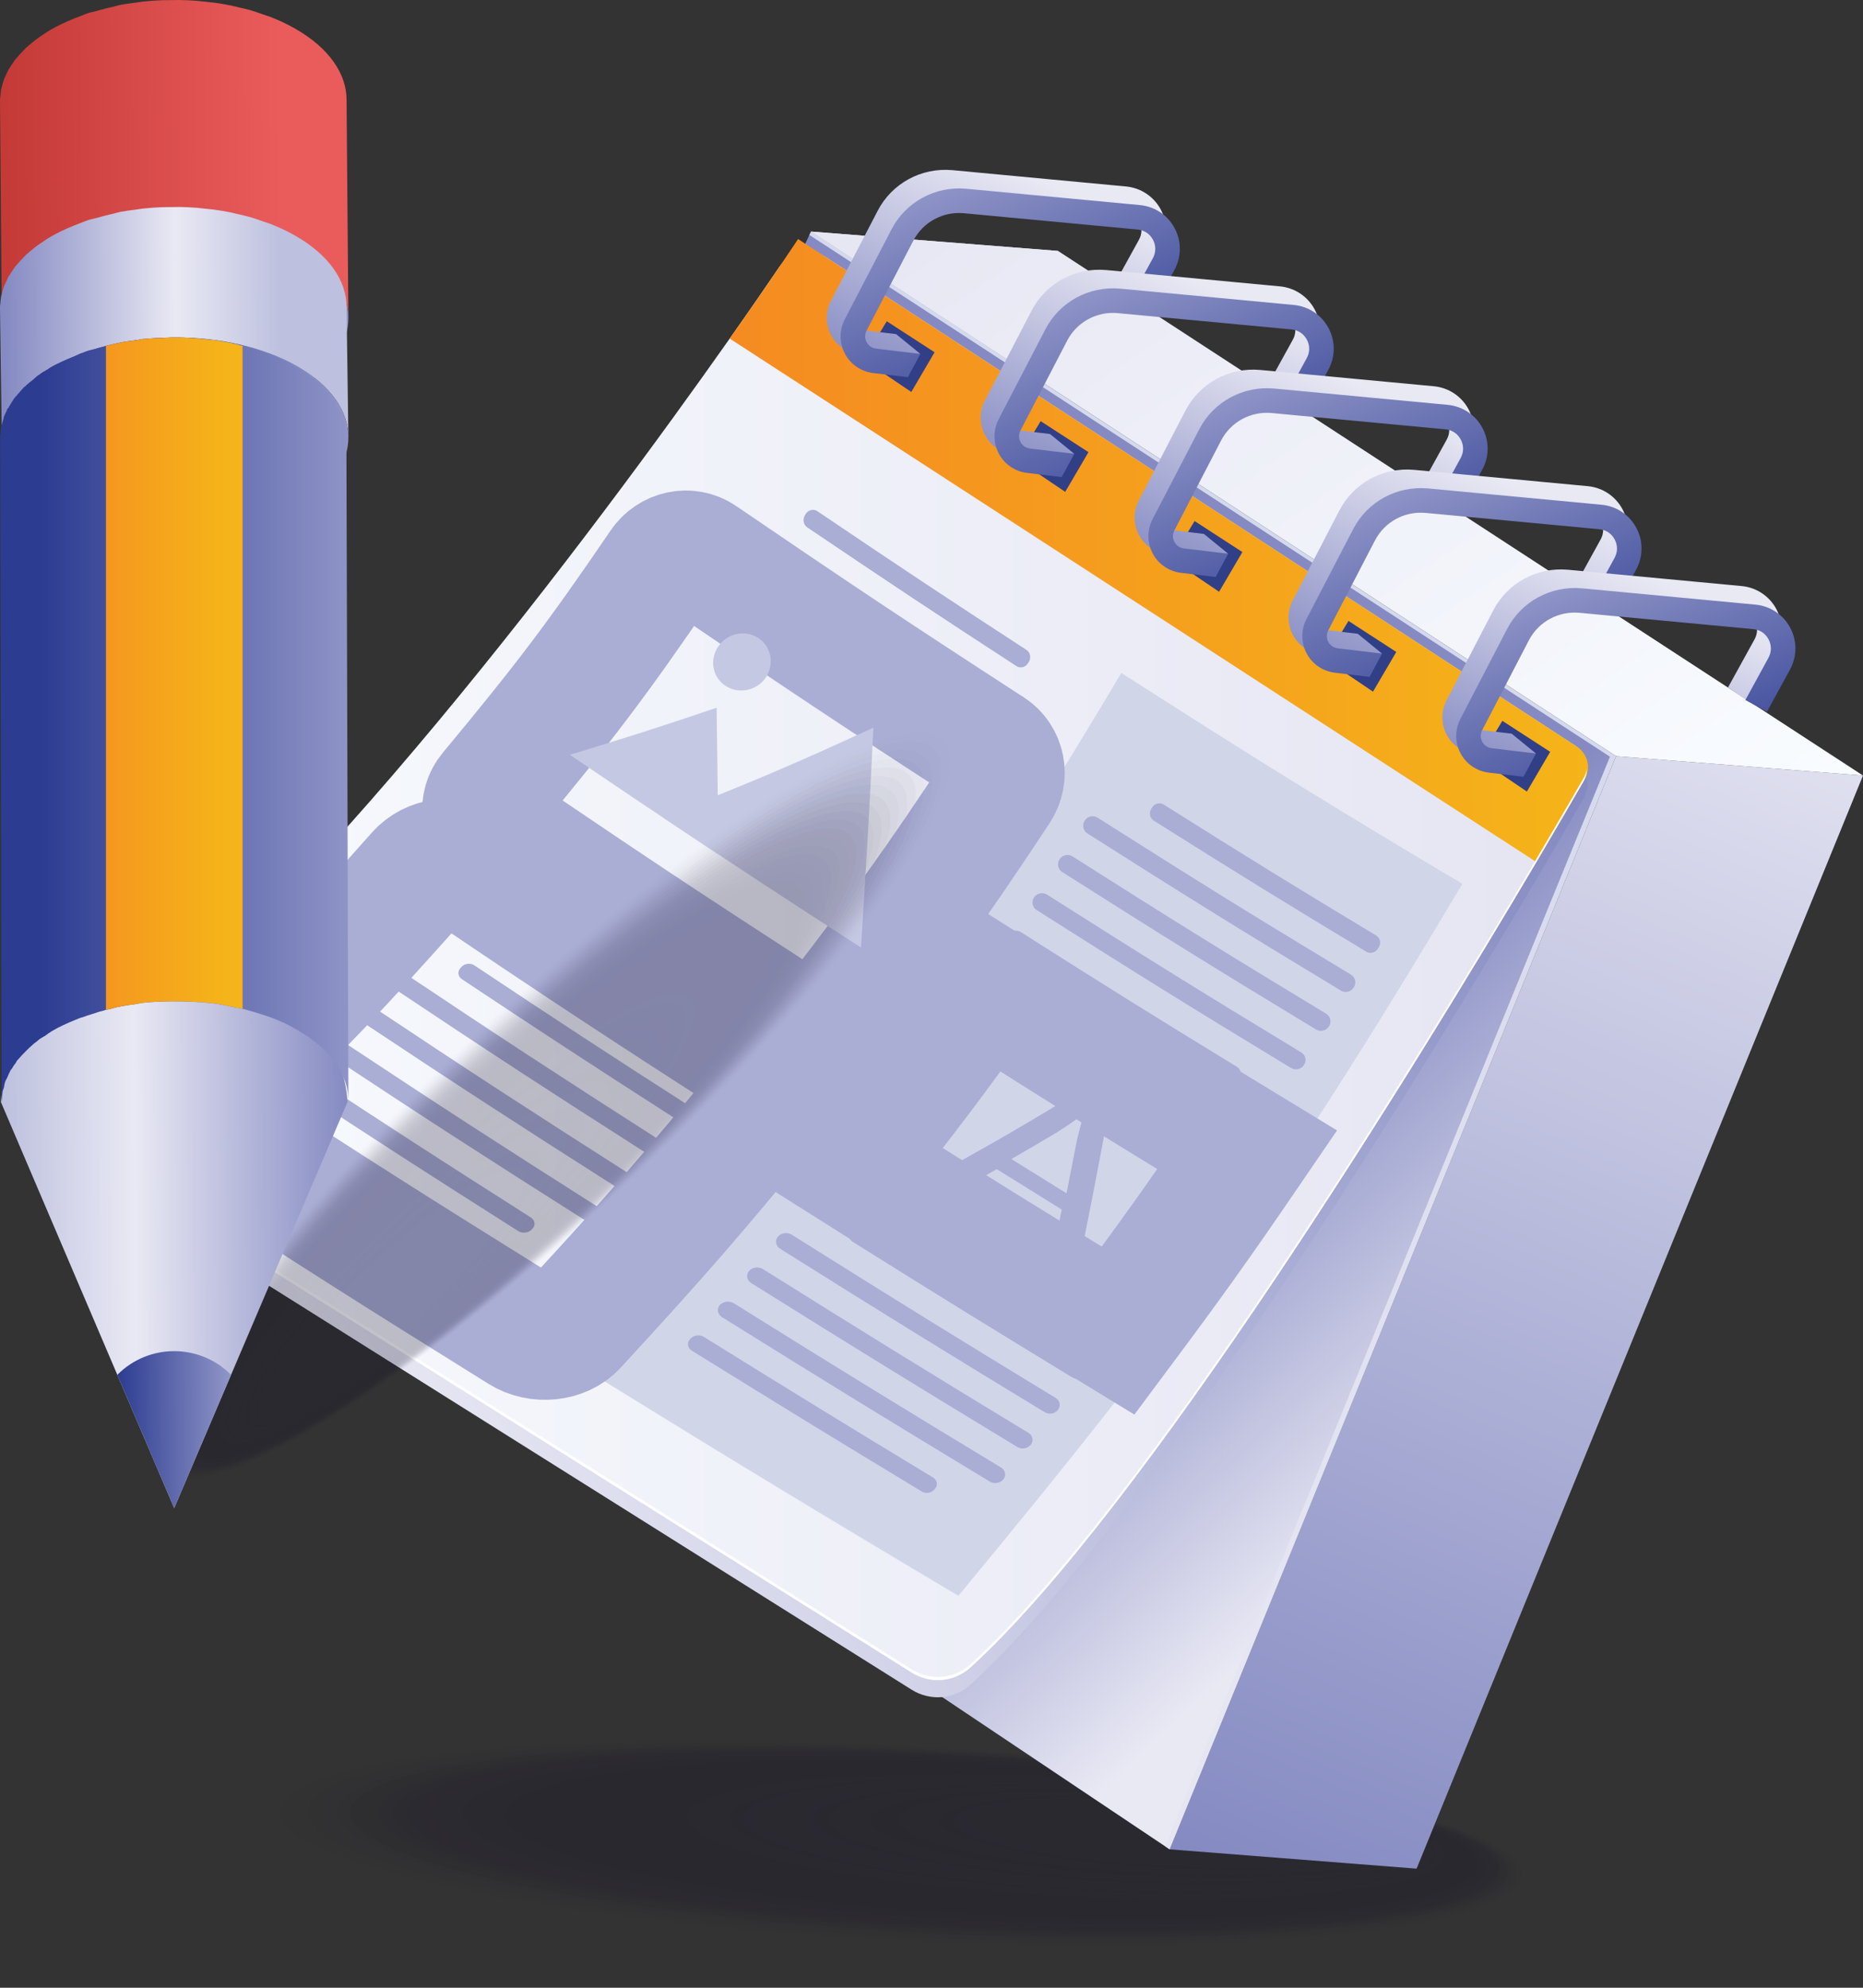 <svg width="120" height="128" viewBox="0 0 120 128" fill="none" xmlns="http://www.w3.org/2000/svg">
    <rect x="0" y="0" width="120" height="128" fill="#333333" stroke="none"/>
    <g opacity="0.25">
        <path opacity="0.02" d="M98.173 120.804C98.355 117.308 80.362 113.53 57.985 112.365C35.608 111.199 17.32 113.089 17.138 116.584C16.956 120.08 34.949 123.858 57.326 125.024C79.703 126.189 97.991 124.3 98.173 120.804Z" fill="#0F0A26"/>
        <path opacity="0.039" d="M98.001 120.761C98.18 117.312 80.427 113.584 58.347 112.434C36.267 111.284 18.222 113.148 18.043 116.598C17.863 120.047 35.617 123.775 57.696 124.925C79.776 126.075 97.821 124.211 98.001 120.761Z" fill="#0F0A26"/>
        <path opacity="0.059" d="M97.828 120.719C98.005 117.316 80.491 113.638 58.708 112.504C36.926 111.369 19.124 113.208 18.947 116.611C18.77 120.014 36.284 123.692 58.067 124.826C79.849 125.961 97.651 124.122 97.828 120.719Z" fill="#0F0A26"/>
        <path opacity="0.078" d="M97.656 120.676C97.83 117.32 80.555 113.692 59.07 112.573C37.584 111.454 20.025 113.268 19.851 116.625C19.676 119.981 36.951 123.609 58.437 124.728C79.922 125.846 97.481 124.033 97.656 120.676Z" fill="#0F0A26"/>
        <path opacity="0.098" d="M97.483 120.634C97.655 117.324 80.619 113.746 59.431 112.643C38.243 111.539 20.927 113.328 20.755 116.638C20.582 119.948 37.619 123.526 58.807 124.629C79.995 125.732 97.311 123.944 97.483 120.634Z" fill="#0F0A26"/>
        <path opacity="0.118" d="M97.311 120.591C97.481 117.328 80.683 113.8 59.792 112.712C38.902 111.624 21.829 113.388 21.659 116.652C21.489 119.915 38.286 123.443 59.177 124.53C80.068 125.618 97.141 123.855 97.311 120.591Z" fill="#0F0A26"/>
        <path opacity="0.137" d="M97.138 120.549C97.306 117.332 80.747 113.854 60.154 112.782C39.56 111.71 22.73 113.448 22.563 116.665C22.395 119.882 38.954 123.359 59.547 124.432C80.14 125.504 96.971 123.766 97.138 120.549Z" fill="#0F0A26"/>
        <path opacity="0.157" d="M96.966 120.506C97.131 117.335 80.811 113.908 60.515 112.851C40.219 111.795 23.632 113.508 23.467 116.679C23.302 119.849 39.621 123.276 59.917 124.333C80.214 125.39 96.801 123.677 96.966 120.506Z" fill="#0F0A26"/>
        <path opacity="0.176" d="M96.793 120.463C96.956 117.339 80.876 113.962 60.877 112.921C40.878 111.88 24.533 113.568 24.371 116.692C24.208 119.816 40.288 123.193 60.287 124.235C80.286 125.276 96.631 123.588 96.793 120.463Z" fill="#0F0A26"/>
        <path opacity="0.196" d="M96.621 120.421C96.781 117.343 80.94 114.016 61.238 112.991C41.537 111.965 25.435 113.628 25.275 116.706C25.115 119.783 40.956 123.11 60.658 124.136C80.36 125.162 96.461 123.499 96.621 120.421Z" fill="#0F0A26"/>
        <path opacity="0.216" d="M96.448 120.378C96.606 117.347 81.004 114.071 61.599 113.06C42.195 112.05 26.337 113.688 26.179 116.719C26.021 119.75 41.623 123.027 61.028 124.037C80.432 125.048 96.29 123.41 96.448 120.378Z" fill="#0F0A26"/>
        <path opacity="0.235" d="M96.276 120.336C96.432 117.351 81.068 114.125 61.961 113.13C42.854 112.135 27.239 113.748 27.083 116.733C26.928 119.717 42.291 122.944 61.398 123.939C80.505 124.934 96.121 123.321 96.276 120.336Z" fill="#0F0A26"/>
        <path opacity="0.255" d="M96.104 120.293C96.257 117.355 81.132 114.179 62.322 113.199C43.513 112.22 28.14 113.808 27.987 116.746C27.834 119.685 42.958 122.861 61.768 123.84C80.578 124.82 95.951 123.232 96.104 120.293Z" fill="#0F0A26"/>
        <path opacity="0.275" d="M95.931 120.251C96.082 117.359 81.196 114.233 62.684 113.269C44.171 112.305 29.041 113.868 28.891 116.76C28.74 119.652 43.626 122.778 62.138 123.742C80.651 124.706 95.78 123.143 95.931 120.251Z" fill="#0F0A26"/>
        <path opacity="0.294" d="M95.759 120.208C95.907 117.362 81.26 114.287 63.045 113.338C44.83 112.39 29.943 113.928 29.795 116.773C29.647 119.619 44.293 122.694 62.509 123.643C80.724 124.591 95.611 123.054 95.759 120.208Z" fill="#0F0A26"/>
        <path opacity="0.314" d="M95.587 120.165C95.732 117.366 81.325 114.341 63.407 113.408C45.489 112.475 30.845 113.987 30.7 116.787C30.554 119.586 44.961 122.611 62.879 123.544C80.797 124.477 95.441 122.965 95.587 120.165Z" fill="#0F0A26"/>
        <path opacity="0.333" d="M95.414 120.123C95.557 117.37 81.389 114.395 63.768 113.477C46.147 112.56 31.747 114.048 31.603 116.8C31.46 119.553 45.628 122.528 63.249 123.446C80.87 124.363 95.27 122.876 95.414 120.123Z" fill="#0F0A26"/>
        <path opacity="0.353" d="M95.241 120.08C95.382 117.374 81.453 114.449 64.129 113.547C46.806 112.645 32.648 114.107 32.507 116.814C32.366 119.52 46.295 122.445 63.619 123.347C80.942 124.249 95.1 122.787 95.241 120.08Z" fill="#0F0A26"/>
        <path opacity="0.372" d="M95.069 120.038C95.207 117.378 81.517 114.503 64.491 113.616C47.465 112.73 33.55 114.167 33.411 116.827C33.273 119.487 46.963 122.362 63.989 123.248C81.016 124.135 94.93 122.698 95.069 120.038Z" fill="#0F0A26"/>
        <path opacity="0.392" d="M94.896 119.995C95.032 117.382 81.581 114.557 64.852 113.686C48.123 112.815 34.451 114.227 34.315 116.841C34.179 119.454 47.63 122.279 64.359 123.15C81.088 124.021 94.76 122.609 94.896 119.995Z" fill="#0F0A26"/>
        <path opacity="0.412" d="M94.724 119.953C94.858 117.386 81.646 114.611 65.214 113.756C48.782 112.9 35.353 114.287 35.22 116.854C35.086 119.421 48.298 122.196 64.73 123.051C81.162 123.907 94.59 122.52 94.724 119.953Z" fill="#0F0A26"/>
        <path opacity="0.431" d="M94.551 119.91C94.683 117.39 81.71 114.665 65.575 113.825C49.441 112.985 36.255 114.347 36.123 116.868C35.992 119.388 48.965 122.112 65.1 122.953C81.234 123.793 94.42 122.431 94.551 119.91Z" fill="#0F0A26"/>
        <path opacity="0.451" d="M94.379 119.868C94.508 117.394 81.774 114.719 65.937 113.895C50.099 113.07 37.157 114.407 37.028 116.881C36.899 119.355 49.633 122.029 65.47 122.854C81.307 123.679 94.25 122.342 94.379 119.868Z" fill="#0F0A26"/>
        <path opacity="0.471" d="M94.207 119.825C94.333 117.397 81.838 114.773 66.298 113.964C50.758 113.155 38.058 114.467 37.931 116.895C37.805 119.322 50.3 121.946 65.84 122.755C81.38 123.565 94.08 122.253 94.207 119.825Z" fill="#0F0A26"/>
        <path opacity="0.49" d="M94.034 119.782C94.158 117.401 81.902 114.827 66.66 114.034C51.417 113.24 38.96 114.527 38.836 116.908C38.712 119.289 50.968 121.863 66.211 122.657C81.453 123.451 93.91 122.164 94.034 119.782Z" fill="#0F0A26"/>
        <path opacity="0.51" d="M93.862 119.74C93.983 117.405 81.966 114.882 67.021 114.103C52.075 113.325 39.861 114.587 39.74 116.922C39.618 119.256 51.635 121.78 66.581 122.558C81.526 123.336 93.74 122.075 93.862 119.74Z" fill="#0F0A26"/>
        <path opacity="0.529" d="M93.689 119.697C93.809 117.409 82.031 114.936 67.382 114.173C52.734 113.41 40.763 114.647 40.644 116.935C40.525 119.223 52.303 121.697 66.951 122.46C81.599 123.222 93.57 121.986 93.689 119.697Z" fill="#0F0A26"/>
        <path opacity="0.549" d="M93.517 119.655C93.633 117.413 82.094 114.99 67.744 114.242C53.393 113.495 41.664 114.707 41.548 116.949C41.431 119.19 52.97 121.614 67.321 122.361C81.672 123.108 93.4 121.897 93.517 119.655Z" fill="#0F0A26"/>
        <path opacity="0.569" d="M93.345 119.612C93.459 117.417 82.159 115.044 68.105 114.312C54.052 113.58 42.566 114.767 42.452 116.962C42.338 119.158 53.638 121.531 67.691 122.262C81.745 122.994 93.23 121.808 93.345 119.612Z" fill="#0F0A26"/>
        <path opacity="0.588" d="M93.172 119.57C93.284 117.421 82.223 115.098 68.466 114.382C54.71 113.665 43.468 114.827 43.356 116.976C43.244 119.125 54.305 121.447 68.061 122.164C81.818 122.88 93.06 121.719 93.172 119.57Z" fill="#0F0A26"/>
        <path opacity="0.608" d="M93 119.527C93.109 117.425 82.287 115.152 68.828 114.451C55.369 113.75 44.37 114.887 44.26 116.989C44.151 119.092 54.973 121.364 68.432 122.065C81.891 122.766 92.89 121.63 93 119.527Z" fill="#0F0A26"/>
        <path opacity="0.627" d="M92.827 119.484C92.934 117.428 82.351 115.206 69.189 114.521C56.028 113.835 45.271 114.946 45.164 117.003C45.057 119.059 55.64 121.281 68.802 121.966C81.963 122.652 92.72 121.541 92.827 119.484Z" fill="#0F0A26"/>
        <path opacity="0.647" d="M92.654 119.442C92.759 117.432 82.415 115.26 69.551 114.59C56.686 113.92 46.173 115.006 46.068 117.016C45.963 119.026 56.307 121.198 69.172 121.868C82.036 122.538 92.55 121.452 92.654 119.442Z" fill="#0F0A26"/>
        <path opacity="0.667" d="M92.482 119.399C92.584 117.436 82.48 115.314 69.912 114.66C57.345 114.005 47.075 115.066 46.972 117.03C46.87 118.993 56.975 121.115 69.542 121.769C82.109 122.424 92.38 121.363 92.482 119.399Z" fill="#0F0A26"/>
        <path opacity="0.686" d="M92.31 119.357C92.41 117.44 82.544 115.368 70.274 114.729C58.004 114.09 47.976 115.126 47.877 117.043C47.777 118.96 57.643 121.032 69.912 121.671C82.183 122.31 92.21 121.274 92.31 119.357Z" fill="#0F0A26"/>
        <path opacity="0.706" d="M92.137 119.314C92.235 117.444 82.608 115.422 70.635 114.799C58.663 114.175 48.878 115.186 48.78 117.057C48.683 118.927 58.31 120.949 70.282 121.572C82.255 122.196 92.04 121.185 92.137 119.314Z" fill="#0F0A26"/>
        <path opacity="0.726" d="M91.965 119.272C92.06 117.448 82.672 115.476 70.997 114.868C59.321 114.26 49.78 115.246 49.685 117.07C49.59 118.894 58.977 120.865 70.653 121.473C82.328 122.081 91.87 121.096 91.965 119.272Z" fill="#0F0A26"/>
        <path opacity="0.745" d="M91.792 119.229C91.885 117.452 82.736 115.53 71.358 114.938C59.98 114.345 50.681 115.306 50.589 117.084C50.496 118.861 59.645 120.782 71.023 121.375C82.401 121.967 91.7 121.007 91.792 119.229Z" fill="#0F0A26"/>
        <path opacity="0.765" d="M91.62 119.187C91.71 117.456 82.8 115.585 71.719 115.008C60.638 114.431 51.583 115.366 51.492 117.097C51.402 118.828 60.312 120.699 71.393 121.276C82.474 121.853 91.53 120.918 91.62 119.187Z" fill="#0F0A26"/>
        <path opacity="0.784" d="M91.448 119.144C91.535 117.459 82.865 115.639 72.081 115.077C61.297 114.515 52.484 115.426 52.397 117.111C52.309 118.795 60.98 120.616 71.763 121.178C82.547 121.739 91.36 120.829 91.448 119.144Z" fill="#0F0A26"/>
        <path opacity="0.804" d="M91.275 119.101C91.361 117.463 82.929 115.693 72.443 115.147C61.956 114.6 53.386 115.486 53.301 117.124C53.216 118.762 61.647 120.533 72.134 121.079C82.62 121.625 91.19 120.74 91.275 119.101Z" fill="#0F0A26"/>
        <path opacity="0.824" d="M91.103 119.059C91.186 117.467 82.993 115.747 72.804 115.216C62.615 114.685 54.288 115.546 54.205 117.137C54.122 118.729 62.315 120.45 72.504 120.98C82.693 121.511 91.02 120.651 91.103 119.059Z" fill="#0F0A26"/>
        <path opacity="0.843" d="M90.93 119.016C91.011 117.471 83.057 115.801 73.165 115.286C63.273 114.771 55.189 115.606 55.109 117.151C55.028 118.696 62.982 120.367 72.874 120.882C82.766 121.397 90.85 120.562 90.93 119.016Z" fill="#0F0A26"/>
        <path opacity="0.863" d="M90.758 118.974C90.836 117.475 83.121 115.855 73.527 115.355C63.932 114.856 56.091 115.666 56.013 117.164C55.935 118.663 63.65 120.283 73.244 120.783C82.839 121.283 90.68 120.473 90.758 118.974Z" fill="#0F0A26"/>
        <path opacity="0.882" d="M90.585 118.931C90.661 117.479 83.185 115.909 73.888 115.425C64.591 114.941 56.992 115.726 56.917 117.178C56.841 118.63 64.317 120.2 73.614 120.684C82.911 121.169 90.51 120.384 90.585 118.931Z" fill="#0F0A26"/>
        <path opacity="0.902" d="M90.413 118.889C90.486 117.483 83.25 115.963 74.25 115.494C65.25 115.026 57.894 115.785 57.821 117.192C57.748 118.598 64.984 120.117 73.984 120.586C82.984 121.055 90.34 120.295 90.413 118.889Z" fill="#0F0A26"/>
        <path opacity="0.922" d="M90.24 118.846C90.311 117.487 83.314 116.017 74.611 115.564C65.908 115.111 58.796 115.845 58.725 117.205C58.654 118.565 65.652 120.034 74.354 120.487C83.057 120.94 90.17 120.206 90.24 118.846Z" fill="#0F0A26"/>
        <path opacity="0.941" d="M90.068 118.804C90.137 117.49 83.378 116.071 74.972 115.633C66.567 115.196 59.698 115.905 59.629 117.218C59.561 118.532 66.319 119.951 74.725 120.389C83.13 120.826 90 120.117 90.068 118.804Z" fill="#0F0A26"/>
        <path opacity="0.961" d="M89.895 118.761C89.962 117.494 83.442 116.125 75.334 115.703C67.225 115.281 60.599 115.965 60.533 117.232C60.467 118.499 66.987 119.868 75.095 120.29C83.203 120.712 89.829 120.028 89.895 118.761Z" fill="#0F0A26"/>
        <path opacity="0.98" d="M89.723 118.718C89.787 117.498 83.506 116.179 75.695 115.772C67.884 115.366 61.501 116.025 61.437 117.245C61.374 118.466 67.654 119.785 75.465 120.191C83.276 120.598 89.66 119.939 89.723 118.718Z" fill="#0F0A26"/>
        <path d="M89.551 118.676C89.612 117.502 83.57 116.233 76.057 115.842C68.543 115.451 62.402 116.085 62.341 117.259C62.28 118.433 68.322 119.702 75.835 120.093C83.349 120.484 89.49 119.85 89.551 118.676Z" fill="#0F0A26"/>
    </g>
    <path d="M91.246 120.331L120 49.94L104.09 48.695L75.336 119.086L91.246 120.331Z" fill="url(#paint0_linear_1_1133)"/>
    <path d="M39.396 86.549L68.15 16.158L52.24 14.913L23.486 85.304L39.396 86.549Z" fill="url(#paint1_linear_1_1133)"/>
    <path d="M68.149 16.158L120 49.94L104.09 48.695L52.239 14.913L68.149 16.158Z" fill="url(#paint2_linear_1_1133)"/>
    <path d="M52.24 14.913L104.09 48.695L75.337 119.086L20.356 82.29L52.24 14.913Z" fill="url(#paint3_linear_1_1133)"/>
    <path opacity="0.69" d="M52.24 14.913L52.136 15.133L103.7 48.728L75.041 118.888L75.337 119.086L104.09 48.695L52.24 14.913Z" fill="url(#paint4_linear_1_1133)"/>
    <path d="M101.455 49.114C102.218 49.611 102.468 50.603 102.014 51.392C101.353 52.538 100.306 54.342 98.961 56.619C91.248 69.649 73.659 98.342 62.495 108.49C61.452 109.439 59.911 109.556 58.716 108.805L4.679 74.848C3.275 73.965 3.251 71.96 4.612 71.013C19.433 60.7 38.514 34.951 47.002 22.911C48.374 20.963 49.468 19.372 50.222 18.262C50.886 17.286 52.209 17.024 53.199 17.669L101.455 49.114Z" fill="url(#paint5_linear_1_1133)"/>
    <path d="M101.455 48.007C102.218 48.504 102.468 49.496 102.014 50.285C101.353 51.431 100.306 53.235 98.961 55.511C91.248 68.542 73.659 97.235 62.495 107.383C61.452 108.331 59.911 108.448 58.716 107.698L4.679 73.74C3.275 72.858 3.251 70.853 4.612 69.906C19.433 59.593 38.514 33.844 47.002 21.803C48.374 19.856 49.468 18.265 50.222 17.155C50.886 16.179 52.209 15.917 53.199 16.562L101.455 48.007Z" fill="url(#paint6_linear_1_1133)"/>
    <path d="M61.729 102.761C52.801 97.444 47.832 94.446 38.121 88.449C53.418 71.79 60.243 63.532 72.226 43.331C80.909 48.896 85.265 51.598 94.196 56.914C82.153 77.145 75.665 85.931 61.729 102.761Z" fill="#D1D5E8"/>
    <path d="M33.618 85.657C25.471 80.586 21.365 77.988 13.825 73.072C12.838 72.428 12.754 71.223 13.613 70.375C19.241 64.819 21.919 62.052 27 56.315C27.775 55.44 29.163 55.248 30.118 55.893C37.409 60.824 41.24 63.341 48.887 68.263C49.889 68.908 50.118 70.156 49.391 71.048C44.623 76.89 42.141 79.712 36.983 85.313C36.196 86.168 34.685 86.321 33.618 85.657Z" stroke="#AAADD4" stroke-width="8.142" stroke-miterlimit="10"/>
    <path d="M50.952 66.059C43.197 61.06 39.312 58.501 31.894 53.471C31.046 52.896 30.908 51.789 31.571 50.991C36.234 45.38 38.44 42.499 42.598 36.391C43.189 35.522 44.346 35.278 45.192 35.855C52.587 40.897 56.311 43.376 63.797 48.227C64.653 48.781 64.884 49.946 64.307 50.822C60.244 56.979 58.123 59.913 53.702 65.626C53.073 66.438 51.839 66.63 50.952 66.059Z" stroke="#AAADD4" stroke-width="7.911" stroke-miterlimit="10"/>
    <path d="M88.007 61.284C82.504 57.965 79.766 56.276 74.312 52.841C74.062 52.684 73.991 52.343 74.154 52.082C74.175 52.048 74.185 52.031 74.206 51.997C74.369 51.736 74.705 51.651 74.954 51.808C80.403 55.239 83.14 56.927 88.647 60.245C88.899 60.397 88.974 60.736 88.812 60.998C88.791 61.032 88.78 61.049 88.759 61.084C88.597 61.346 88.259 61.435 88.007 61.284Z" fill="#AAADD4"/>
    <path d="M86.38 63.794C79.825 59.834 76.552 57.804 70.037 53.666C69.764 53.493 69.689 53.124 69.869 52.844C70.049 52.564 70.418 52.476 70.69 52.648C77.198 56.781 80.467 58.808 87.026 62.767C87.3 62.933 87.379 63.299 87.201 63.582C87.023 63.864 86.654 63.959 86.38 63.794Z" fill="#AAADD4"/>
    <path d="M84.781 66.3C78.234 62.338 74.95 60.3 68.413 56.148C68.141 55.975 68.067 55.607 68.249 55.331C68.431 55.055 68.803 54.971 69.076 55.144C75.603 59.29 78.882 61.324 85.432 65.285C85.706 65.45 85.783 65.814 85.604 66.093V66.093C85.424 66.372 85.054 66.465 84.781 66.3Z" fill="#AAADD4"/>
    <path d="M83.167 68.778C76.626 64.813 73.33 62.767 66.769 58.599C66.495 58.425 66.422 58.06 66.607 57.787C66.792 57.514 67.166 57.433 67.439 57.607C73.99 61.768 77.281 63.811 83.824 67.775C84.097 67.94 84.173 68.302 83.992 68.578C83.811 68.854 83.44 68.944 83.167 68.778Z" fill="#AAADD4"/>
    <path d="M79.012 69.689C73.454 66.291 70.651 64.543 65.066 60.995C64.811 60.833 64.745 60.498 64.918 60.25C64.939 60.22 64.949 60.205 64.97 60.175C65.143 59.926 65.491 59.854 65.745 60.015C71.321 63.558 74.119 65.302 79.675 68.698C79.927 68.852 79.996 69.185 79.828 69.437C79.808 69.467 79.798 69.482 79.777 69.513C79.609 69.765 79.264 69.844 79.012 69.689Z" fill="#AAADD4"/>
    <path d="M43.892 72.283C38.15 68.598 35.282 66.73 29.749 63.052C29.496 62.883 29.456 62.563 29.658 62.338C29.685 62.309 29.698 62.294 29.724 62.265C29.927 62.041 30.298 61.994 30.551 62.162C36.073 65.839 38.932 67.704 44.657 71.382C44.919 71.55 44.976 71.874 44.783 72.102C44.758 72.131 44.746 72.146 44.721 72.176C44.528 72.403 44.155 72.451 43.892 72.283Z" fill="#AAADD4"/>
    <path d="M41.948 74.461C35.045 70.047 31.592 67.8 25.045 63.428C24.771 63.246 24.733 62.898 24.959 62.656C25.184 62.413 25.591 62.363 25.864 62.546C32.4 66.916 35.842 69.16 42.723 73.567C43.011 73.751 43.072 74.103 42.86 74.349C42.647 74.595 42.236 74.646 41.948 74.461Z" fill="#AAADD4"/>
    <path d="M65.472 42.894C60.069 39.38 57.38 37.594 51.997 33.959C51.751 33.793 51.684 33.442 51.848 33.179C51.869 33.145 51.88 33.128 51.901 33.094C52.065 32.831 52.4 32.751 52.646 32.917C58.029 36.553 60.716 38.337 66.114 41.849C66.361 42.01 66.431 42.358 66.269 42.622C66.248 42.656 66.237 42.673 66.216 42.707C66.054 42.971 65.719 43.055 65.472 42.894Z" fill="#AAADD4"/>
    <path d="M63.833 45.412C57.371 41.209 54.156 39.068 47.742 34.708C47.474 34.526 47.404 34.147 47.586 33.865C47.767 33.583 48.134 33.5 48.402 33.682C54.819 38.045 58.03 40.184 64.485 44.383C64.755 44.559 64.83 44.934 64.65 45.217C64.471 45.5 64.103 45.588 63.833 45.412Z" fill="#AAADD4"/>
    <path d="M51.404 62.994C44.735 58.676 41.407 56.478 34.967 52.121C34.698 51.939 34.649 51.583 34.856 51.329C35.064 51.075 35.452 51.015 35.721 51.197C42.155 55.553 45.475 57.748 52.129 62.058C52.407 62.238 52.472 62.597 52.273 62.854C52.074 63.112 51.682 63.175 51.404 62.994Z" fill="#AAADD4"/>
    <path d="M40.023 76.652C33.066 72.22 29.584 69.965 23.007 65.592C22.733 65.409 22.697 65.063 22.925 64.822C23.154 64.58 23.565 64.532 23.839 64.715C30.404 69.087 33.873 71.339 40.808 75.764C41.098 75.948 41.159 76.3 40.944 76.544C40.728 76.789 40.313 76.837 40.023 76.652Z" fill="#AAADD4"/>
    <path d="M38.073 78.829C31.059 74.381 27.547 72.118 20.938 67.745C20.661 67.562 20.627 67.217 20.86 66.977C21.092 66.736 21.506 66.689 21.782 66.871C28.378 71.244 31.877 73.504 38.868 77.946C39.16 78.132 39.221 78.482 39.003 78.725C38.784 78.968 38.366 79.015 38.073 78.829Z" fill="#AAADD4"/>
    <path d="M33.373 79.27C27.401 75.481 24.431 73.57 18.798 69.864C18.542 69.695 18.512 69.377 18.73 69.156C18.756 69.129 18.77 69.116 18.796 69.089C19.014 68.868 19.4 68.825 19.655 68.994C25.276 72.7 28.236 74.61 34.187 78.394C34.458 78.566 34.511 78.889 34.305 79.112C34.28 79.138 34.267 79.152 34.242 79.179C34.036 79.401 33.644 79.442 33.373 79.27Z" fill="#AAADD4"/>
    <path d="M69.074 88.701C63.539 85.331 60.669 83.561 54.919 79.962C54.656 79.797 54.593 79.474 54.779 79.244C54.803 79.214 54.815 79.199 54.839 79.169C55.025 78.939 55.391 78.885 55.653 79.049C61.387 82.642 64.25 84.409 69.778 87.776C70.031 87.93 70.093 88.247 69.915 88.481C69.892 88.511 69.88 88.526 69.857 88.557C69.68 88.79 69.327 88.855 69.074 88.701Z" fill="#AAADD4"/>
    <path d="M67.29 90.937C60.664 86.909 57.184 84.764 50.256 80.415C49.966 80.233 49.899 79.882 50.106 79.634C50.312 79.386 50.717 79.331 51.006 79.513C57.913 83.854 61.383 85.995 68 90.021C68.276 90.189 68.342 90.532 68.147 90.785C67.952 91.037 67.567 91.106 67.29 90.937Z" fill="#AAADD4"/>
    <path d="M65.533 93.181C58.883 89.147 55.376 86.993 48.394 82.625C48.103 82.443 48.036 82.092 48.245 81.846C48.454 81.6 48.862 81.547 49.153 81.729C56.112 86.089 59.609 88.24 66.248 92.271C66.525 92.44 66.591 92.782 66.395 93.032C66.198 93.282 65.811 93.349 65.533 93.181Z" fill="#AAADD4"/>
    <path d="M63.761 95.407C57.085 91.369 53.55 89.205 46.512 84.821C46.218 84.638 46.151 84.288 46.362 84.043C46.574 83.799 46.986 83.748 47.279 83.931C54.294 88.308 57.818 90.469 64.483 94.504C64.761 94.673 64.826 95.014 64.628 95.262C64.43 95.51 64.04 95.575 63.761 95.407Z" fill="#AAADD4"/>
    <path d="M59.368 96.041C53.601 92.552 50.585 90.708 44.567 86.978C44.294 86.808 44.231 86.486 44.429 86.261C44.453 86.234 44.465 86.22 44.489 86.193C44.686 85.969 45.07 85.923 45.343 86.093C51.34 89.818 54.346 91.659 60.1 95.146C60.362 95.305 60.424 95.62 60.238 95.848C60.216 95.875 60.205 95.889 60.182 95.916C59.996 96.143 59.63 96.2 59.368 96.041Z" fill="#AAADD4"/>
    <path d="M72.02 85.686C65.26 81.569 61.738 79.387 54.728 74.959C58.289 70.485 60.018 68.207 63.374 63.505C70.188 67.832 73.612 69.958 80.337 74.042C77.077 78.814 75.413 81.136 72.02 85.686Z" stroke="#AAADD4" stroke-width="8.142" stroke-miterlimit="10"/>
    <path d="M64.201 75.285C62.922 76.03 62.279 76.398 60.985 77.127C60.347 76.729 60.028 76.529 59.389 76.128C63.567 73.849 65.608 72.672 69.626 70.229C70.356 70.684 70.72 70.91 71.448 71.362C70.625 75.791 70.2 77.975 69.319 82.291C68.671 81.893 68.347 81.693 67.696 81.292C67.976 79.935 68.114 79.254 68.389 77.887C66.72 76.855 65.881 76.334 64.201 75.285ZM68.698 76.844C68.946 75.589 69.07 74.959 69.314 73.695C69.453 72.978 69.64 72.362 69.818 71.76C69.804 71.751 69.797 71.747 69.784 71.739C69.249 72.138 68.686 72.538 68.086 72.913C66.916 73.61 66.328 73.954 65.145 74.637C66.57 75.526 67.281 75.967 68.698 76.844Z" fill="#AAADD4"/>
    <path d="M36.706 48.605C40.481 51.168 42.398 52.452 46.257 55.005C46.233 51.269 46.219 49.388 46.16 45.575C42.422 46.839 40.529 47.44 36.706 48.605Z" fill="#C5C8E2"/>
    <path d="M42.67 52.621C47.732 56.001 50.305 57.689 55.459 61.017C55.809 55.437 55.981 52.619 56.259 46.854C50.945 49.303 48.228 50.444 42.67 52.621Z" fill="#C5C8E2"/>
    <path d="M49.311 43.649C48.72 44.495 47.554 44.718 46.716 44.154C45.878 43.591 45.686 42.455 46.278 41.609C46.87 40.764 48.021 40.529 48.858 41.092C49.695 41.655 49.901 42.803 49.311 43.649Z" fill="#C5C8E2"/>
    <path d="M102.078 50.172C101.423 51.311 100.351 53.159 98.961 55.511L47.002 21.803C49.771 17.873 51.406 15.394 51.406 15.394L101.569 48.081C102.268 48.537 102.495 49.449 102.078 50.172Z" fill="url(#paint7_linear_1_1133)"/>
    <path d="M57.118 20.687L60.198 22.684L58.699 25.241L55.621 23.16L57.118 20.687Z" fill="#313F87"/>
    <path d="M59.283 22.791L55.35 22.826C54.574 22.732 53.893 22.265 53.529 21.574C53.165 20.885 53.163 20.06 53.522 19.368L56.529 13.58C57.453 11.799 59.348 10.778 61.338 10.957L72.535 12.008C73.487 12.098 74.322 12.656 74.771 13.499C75.22 14.343 75.215 15.347 74.757 16.186L73.066 19.507L71.65 18.542L73.368 15.428C73.573 15.052 73.574 14.621 73.373 14.242C73.172 13.864 72.813 13.624 72.387 13.584L61.191 12.533C59.844 12.411 58.56 13.104 57.933 14.309L54.926 20.097C54.804 20.333 54.805 20.602 54.928 20.836C55.052 21.071 55.275 21.223 55.538 21.255L57.718 21.515L59.283 22.791Z" fill="url(#paint8_linear_1_1133)"/>
    <path d="M58.477 24.289L56.241 24.021C55.467 23.929 54.786 23.462 54.421 22.774C54.057 22.083 54.053 21.256 54.414 20.564L57.421 14.776C58.347 12.993 60.241 11.977 62.231 12.154L73.426 13.205C74.378 13.295 75.214 13.852 75.662 14.696C76.112 15.54 76.106 16.544 75.648 17.383L74.162 20.105L72.773 19.348L74.26 16.625C74.464 16.249 74.466 15.816 74.265 15.439C74.064 15.06 73.705 14.821 73.278 14.781L62.083 13.73C60.736 13.608 59.453 14.299 58.825 15.505L55.817 21.293C55.695 21.528 55.696 21.799 55.82 22.033C55.944 22.266 56.166 22.419 56.429 22.45L59.283 22.792L58.477 24.289Z" fill="url(#paint9_linear_1_1133)"/>
    <path d="M67.031 27.12L70.111 29.116L68.612 31.674L65.534 29.592L67.031 27.12Z" fill="#313F87"/>
    <path d="M69.195 29.224L65.262 29.259C64.487 29.165 63.806 28.697 63.441 28.007C63.078 27.318 63.075 26.492 63.435 25.801L66.442 20.013C67.365 18.232 69.261 17.211 71.251 17.39L82.448 18.441C83.399 18.531 84.235 19.088 84.683 19.932C85.133 20.775 85.127 21.78 84.669 22.618L82.978 25.94L81.562 24.975L83.281 21.861C83.486 21.485 83.487 21.054 83.286 20.675C83.085 20.296 82.726 20.057 82.299 20.017L71.104 18.966C69.757 18.844 68.473 19.537 67.846 20.742L64.839 26.53C64.716 26.765 64.718 27.035 64.841 27.269C64.965 27.503 65.188 27.655 65.45 27.688L67.631 27.948L69.195 29.224Z" fill="url(#paint10_linear_1_1133)"/>
    <path d="M68.389 30.721L66.154 30.454C65.38 30.361 64.698 29.895 64.334 29.206C63.969 28.516 63.966 27.689 64.326 26.996L67.333 21.209C68.259 19.426 70.154 18.41 72.144 18.587L83.339 19.637C84.291 19.727 85.126 20.285 85.575 21.129C86.024 21.972 86.019 22.977 85.561 23.815L84.074 26.538L82.686 25.78L84.172 23.058C84.377 22.682 84.378 22.249 84.177 21.872C83.977 21.493 83.617 21.254 83.191 21.214L71.996 20.163C70.648 20.041 69.366 20.732 68.737 21.938L65.73 27.725C65.608 27.961 65.609 28.231 65.733 28.466C65.856 28.699 66.079 28.852 66.342 28.883L69.196 29.224L68.389 30.721Z" fill="url(#paint11_linear_1_1133)"/>
    <path d="M76.945 33.552L80.025 35.549L78.525 38.106L75.448 36.025L76.945 33.552Z" fill="#313F87"/>
    <path d="M79.109 35.657L75.176 35.691C74.4 35.597 73.719 35.13 73.355 34.44C72.992 33.751 72.989 32.925 73.348 32.233L76.355 26.446C77.279 24.665 79.174 23.643 81.164 23.822L92.361 24.873C93.313 24.963 94.149 25.521 94.597 26.365C95.046 27.208 95.041 28.213 94.583 29.051L92.892 32.373L91.476 31.407L93.194 28.294C93.399 27.918 93.4 27.486 93.2 27.108C92.999 26.729 92.639 26.489 92.213 26.45L81.017 25.399C79.67 25.276 78.386 25.969 77.759 27.175L74.752 32.962C74.63 33.198 74.631 33.467 74.755 33.702C74.878 33.936 75.101 34.088 75.364 34.12L77.544 34.381L79.109 35.657Z" fill="url(#paint12_linear_1_1133)"/>
    <path d="M78.303 37.154L76.067 36.887C75.293 36.794 74.612 36.328 74.248 35.639C73.883 34.949 73.879 34.122 74.24 33.429L77.247 27.641C78.173 25.859 80.067 24.843 82.057 25.019L93.252 26.07C94.204 26.16 95.04 26.718 95.488 27.561C95.938 28.405 95.933 29.409 95.474 30.248L93.988 32.97L92.6 32.213L94.086 29.491C94.29 29.115 94.292 28.682 94.091 28.305C93.89 27.926 93.531 27.686 93.105 27.646L81.909 26.596C80.562 26.473 79.279 27.165 78.651 28.37L75.644 34.158C75.521 34.394 75.522 34.664 75.646 34.898C75.77 35.131 75.993 35.285 76.255 35.316L79.109 35.657L78.303 37.154Z" fill="url(#paint13_linear_1_1133)"/>
    <path d="M86.858 39.985L89.938 41.982L88.438 44.539L85.361 42.458L86.858 39.985Z" fill="#313F87"/>
    <path d="M89.022 42.09L85.089 42.124C84.314 42.03 83.632 41.562 83.268 40.872C82.905 40.183 82.902 39.358 83.261 38.666L86.269 32.878C87.192 31.097 89.088 30.076 91.077 30.255L102.274 31.306C103.226 31.396 104.062 31.954 104.51 32.797C104.959 33.641 104.954 34.645 104.496 35.484L102.805 38.805L101.389 37.84L103.107 34.726C103.312 34.35 103.314 33.919 103.113 33.54C102.912 33.162 102.552 32.922 102.126 32.882L90.931 31.831C89.584 31.709 88.3 32.402 87.672 33.607L84.665 39.395C84.543 39.631 84.544 39.9 84.668 40.134C84.791 40.368 85.014 40.52 85.277 40.553L87.457 40.813L89.022 42.09Z" fill="url(#paint14_linear_1_1133)"/>
    <path d="M88.216 43.587L85.98 43.319C85.206 43.227 84.525 42.761 84.161 42.072C83.796 41.381 83.792 40.554 84.153 39.861L87.16 34.074C88.086 32.291 89.981 31.275 91.97 31.452L103.166 32.503C104.117 32.593 104.953 33.151 105.401 33.994C105.851 34.837 105.846 35.842 105.387 36.681L103.901 39.403L102.513 38.646L103.999 35.923C104.204 35.547 104.205 35.114 104.004 34.737C103.803 34.358 103.444 34.119 103.018 34.079L91.822 33.028C90.475 32.906 89.192 33.597 88.564 34.803L85.557 40.59C85.434 40.826 85.436 41.097 85.559 41.331C85.683 41.564 85.906 41.717 86.168 41.748L89.022 42.09L88.216 43.587Z" fill="url(#paint15_linear_1_1133)"/>
    <path d="M96.77 46.418L99.85 48.414L98.351 50.972L95.273 48.89L96.77 46.418Z" fill="#313F87"/>
    <path d="M98.935 48.522L95.001 48.557C94.226 48.463 93.545 47.995 93.18 47.305C92.817 46.616 92.815 45.79 93.174 45.099L96.181 39.311C97.105 37.53 99 36.509 100.99 36.688L112.187 37.739C113.138 37.829 113.974 38.386 114.423 39.23C114.872 40.073 114.867 41.078 114.408 41.916L112.718 45.238L111.302 44.273L113.02 41.159C113.225 40.783 113.226 40.352 113.025 39.973C112.824 39.594 112.465 39.355 112.039 39.315L100.843 38.264C99.496 38.142 98.212 38.834 97.585 40.04L94.578 45.828C94.456 46.063 94.457 46.333 94.58 46.567C94.704 46.801 94.927 46.953 95.19 46.985L97.37 47.246L98.935 48.522Z" fill="url(#paint16_linear_1_1133)"/>
    <path d="M98.129 50.02L95.893 49.752C95.119 49.659 94.438 49.193 94.073 48.504C93.709 47.814 93.705 46.987 94.066 46.294L97.073 40.507C97.999 38.724 99.893 37.708 101.883 37.884L113.078 38.935C114.03 39.026 114.866 39.583 115.314 40.427C115.763 41.27 115.758 42.275 115.3 43.113L113.814 45.836L112.425 45.078L113.911 42.356C114.116 41.98 114.117 41.547 113.917 41.17C113.716 40.791 113.356 40.552 112.93 40.512L101.735 39.461C100.387 39.339 99.105 40.03 98.476 41.236L95.469 47.023C95.347 47.259 95.348 47.529 95.472 47.764C95.595 47.997 95.818 48.15 96.081 48.181L98.935 48.522L98.129 50.02Z" fill="url(#paint17_linear_1_1133)"/>
    <path d="M102.014 50.082C101.353 51.229 100.307 53.033 98.962 55.309C91.248 68.339 73.66 97.033 62.496 107.18C61.452 108.129 59.911 108.246 58.717 107.495L4.679 73.538C4.008 73.117 3.674 72.435 3.634 71.739C3.609 72.506 3.942 73.277 4.679 73.74L58.717 107.698C59.911 108.448 61.452 108.331 62.496 107.383C73.66 97.235 91.248 68.542 98.962 55.511C100.307 53.235 101.353 51.431 102.014 50.285C102.159 50.033 102.208 49.762 102.216 49.492C102.185 49.694 102.122 49.894 102.014 50.082Z" fill="white"/>
    <g opacity="0.25">
        <path opacity="0.02" d="M40.385 76.215C54.214 63.223 63.325 50.456 60.734 47.699C58.144 44.942 44.834 53.239 31.005 66.231C17.175 79.223 8.065 91.991 10.655 94.748C13.245 97.505 26.556 89.208 40.385 76.215Z" fill="#0F0A26"/>
        <path opacity="0.039" d="M40.114 76.39C53.759 63.571 62.749 50.973 60.193 48.252C57.637 45.532 44.504 53.719 30.858 66.539C17.213 79.358 8.223 91.956 10.779 94.677C13.335 97.397 26.469 89.21 40.114 76.39Z" fill="#0F0A26"/>
        <path opacity="0.059" d="M39.843 76.566C53.305 63.919 62.174 51.49 59.652 48.806C57.131 46.123 44.174 54.199 30.712 66.847C17.251 79.493 8.382 91.922 10.903 94.606C13.425 97.289 26.382 89.213 39.843 76.566Z" fill="#0F0A26"/>
        <path opacity="0.078" d="M39.572 76.741C52.85 64.266 61.598 52.008 59.111 49.36C56.624 46.713 43.844 54.68 30.566 67.154C17.288 79.629 8.541 91.887 11.028 94.534C13.515 97.182 26.295 89.215 39.572 76.741Z" fill="#0F0A26"/>
        <path opacity="0.098" d="M39.302 76.916C52.396 64.614 61.023 52.525 58.57 49.914C56.117 47.304 43.514 55.16 30.42 67.462C17.326 79.764 8.699 91.853 11.152 94.463C13.604 97.074 26.208 89.218 39.302 76.916Z" fill="#0F0A26"/>
        <path opacity="0.118" d="M39.031 77.091C51.941 64.962 60.447 53.042 58.029 50.468C55.61 47.894 43.184 55.64 30.273 67.77C17.363 79.899 8.857 91.818 11.275 94.392C13.694 96.966 26.12 89.22 39.031 77.091Z" fill="#0F0A26"/>
        <path opacity="0.137" d="M38.76 77.266C51.487 65.309 59.871 53.56 57.487 51.022C55.104 48.485 42.854 56.121 30.127 68.077C17.401 80.034 9.016 91.784 11.4 94.321C13.784 96.859 26.033 89.223 38.76 77.266Z" fill="#0F0A26"/>
        <path opacity="0.157" d="M38.489 77.441C51.032 65.657 59.296 54.077 56.946 51.576C54.597 49.075 42.524 56.601 29.981 68.385C17.438 80.169 9.175 91.749 11.524 94.25C13.873 96.751 25.946 89.225 38.489 77.441Z" fill="#0F0A26"/>
        <path opacity="0.176" d="M38.218 77.616C50.578 66.005 58.72 54.594 56.405 52.13C54.09 49.666 42.194 57.081 29.835 68.693C17.476 80.304 9.333 91.715 11.648 94.179C13.963 96.643 25.859 89.228 38.218 77.616Z" fill="#0F0A26"/>
        <path opacity="0.196" d="M37.948 77.791C50.123 66.352 58.145 55.111 55.864 52.684C53.584 50.257 41.865 57.562 29.689 69.001C17.513 80.439 9.492 91.68 11.772 94.108C14.053 96.535 25.772 89.23 37.948 77.791Z" fill="#0F0A26"/>
        <path opacity="0.216" d="M37.676 77.966C49.668 66.7 57.569 55.629 55.323 53.238C53.077 50.847 41.534 58.042 29.542 69.308C17.55 80.575 9.65 91.646 11.896 94.037C14.142 96.428 25.684 89.233 37.676 77.966Z" fill="#0F0A26"/>
        <path opacity="0.235" d="M37.406 78.141C49.214 67.048 56.994 56.146 54.782 53.792C52.57 51.438 41.205 58.522 29.397 69.616C17.589 80.71 9.809 91.612 12.021 93.966C14.233 96.32 25.598 89.235 37.406 78.141Z" fill="#0F0A26"/>
        <path opacity="0.255" d="M37.135 78.317C48.76 67.395 56.418 56.663 54.241 54.346C52.063 52.028 40.875 59.003 29.25 69.924C17.626 80.845 9.967 91.577 12.145 93.894C14.322 96.212 25.511 89.238 37.135 78.317Z" fill="#0F0A26"/>
        <path opacity="0.275" d="M36.864 78.492C48.305 67.743 55.843 57.181 53.7 54.9C51.557 52.619 40.545 59.483 29.104 70.231C17.663 80.98 10.126 91.543 12.269 93.823C14.412 96.104 25.424 89.24 36.864 78.492Z" fill="#0F0A26"/>
        <path opacity="0.294" d="M36.593 78.667C47.851 68.091 55.267 57.698 53.158 55.454C51.05 53.209 40.215 59.963 28.958 70.539C17.701 81.115 10.284 91.508 12.393 93.752C14.502 95.997 25.337 89.243 36.593 78.667Z" fill="#0F0A26"/>
        <path opacity="0.314" d="M36.323 78.842C47.396 68.439 54.692 58.215 52.617 56.008C50.543 53.8 39.885 60.444 28.812 70.847C17.738 81.25 10.443 91.474 12.517 93.681C14.591 95.889 25.25 89.245 36.323 78.842Z" fill="#0F0A26"/>
        <path opacity="0.333" d="M36.052 79.017C46.942 68.786 54.116 58.733 52.076 56.562C50.037 54.39 39.555 60.924 28.666 71.155C17.776 81.385 10.602 91.439 12.642 93.61C14.681 95.781 25.163 89.248 36.052 79.017Z" fill="#0F0A26"/>
        <path opacity="0.353" d="M35.781 79.192C46.487 69.134 53.54 59.25 51.535 57.115C49.53 54.981 39.225 61.404 28.519 71.462C17.813 81.52 10.76 91.405 12.765 93.539C14.771 95.674 25.075 89.25 35.781 79.192Z" fill="#0F0A26"/>
        <path opacity="0.372" d="M35.51 79.367C46.032 69.481 52.965 59.767 50.994 57.669C49.023 55.572 38.895 61.885 28.373 71.77C17.851 81.656 10.918 91.37 12.889 93.468C14.86 95.566 24.988 89.253 35.51 79.367Z" fill="#0F0A26"/>
        <path opacity="0.392" d="M35.239 79.542C45.578 69.829 52.389 60.284 50.453 58.223C48.516 56.162 38.565 62.365 28.227 72.078C17.888 81.791 11.077 91.336 13.014 93.397C14.95 95.458 24.901 89.255 35.239 79.542Z" fill="#0F0A26"/>
        <path opacity="0.412" d="M34.969 79.717C45.123 70.177 51.814 60.802 49.912 58.777C48.01 56.752 38.236 62.845 28.081 72.386C17.926 81.926 11.236 91.301 13.138 93.326C15.04 95.35 24.814 89.257 34.969 79.717Z" fill="#0F0A26"/>
        <path opacity="0.431" d="M34.698 79.892C44.669 70.525 51.238 61.319 49.371 59.331C47.503 57.343 37.906 63.326 27.935 72.693C17.963 82.061 11.394 91.267 13.262 93.255C15.13 95.243 24.727 89.26 34.698 79.892Z" fill="#0F0A26"/>
        <path opacity="0.451" d="M34.427 80.067C44.215 70.872 50.663 61.836 48.83 59.885C46.996 57.934 37.576 63.806 27.788 73.001C18.001 82.196 11.553 91.232 13.386 93.183C15.22 95.135 24.64 89.263 34.427 80.067Z" fill="#0F0A26"/>
        <path opacity="0.471" d="M34.156 80.243C43.76 71.22 50.087 62.354 48.288 60.439C46.489 58.524 37.246 64.286 27.642 73.309C18.038 82.331 11.711 91.198 13.51 93.112C15.309 95.027 24.552 89.265 34.156 80.243Z" fill="#0F0A26"/>
        <path opacity="0.49" d="M33.885 80.418C43.305 71.568 49.511 62.871 47.747 60.993C45.983 59.115 36.916 64.766 27.496 73.617C18.076 82.466 11.87 91.163 13.634 93.041C15.399 94.919 24.465 89.267 33.885 80.418Z" fill="#0F0A26"/>
        <path opacity="0.51" d="M33.615 80.593C42.851 71.915 48.936 63.388 47.206 61.547C45.476 59.705 36.586 65.247 27.35 73.924C18.113 82.602 12.028 91.129 13.758 92.97C15.489 94.812 24.378 89.27 33.615 80.593Z" fill="#0F0A26"/>
        <path opacity="0.529" d="M33.344 80.768C42.397 72.263 48.36 63.906 46.665 62.101C44.969 60.296 36.256 65.727 27.204 74.232C18.151 82.737 12.187 91.094 13.883 92.899C15.578 94.704 24.291 89.273 33.344 80.768Z" fill="#0F0A26"/>
        <path opacity="0.549" d="M33.073 80.943C41.942 72.611 47.785 64.423 46.124 62.655C44.463 60.886 35.926 66.207 27.058 74.54C18.189 82.872 12.346 91.06 14.007 92.828C15.668 94.596 24.204 89.275 33.073 80.943Z" fill="#0F0A26"/>
        <path opacity="0.569" d="M32.802 81.118C41.487 72.958 47.209 64.94 45.583 63.209C43.956 61.477 35.596 66.688 26.911 74.847C18.226 83.007 12.504 91.025 14.131 92.757C15.758 94.489 24.117 89.278 32.802 81.118Z" fill="#0F0A26"/>
        <path opacity="0.588" d="M32.531 81.293C41.033 73.306 46.634 65.457 45.041 63.762C43.449 62.068 35.266 67.168 26.765 75.155C18.263 83.142 12.662 90.991 14.255 92.686C15.847 94.381 24.03 89.28 32.531 81.293Z" fill="#0F0A26"/>
        <path opacity="0.608" d="M32.261 81.468C40.578 73.654 46.058 65.975 44.5 64.316C42.942 62.658 34.936 67.648 26.619 75.463C18.301 83.277 12.821 90.956 14.379 92.615C15.937 94.273 23.943 89.283 32.261 81.468Z" fill="#0F0A26"/>
        <path opacity="0.627" d="M31.99 81.643C40.124 74.001 45.483 66.492 43.959 64.87C42.435 63.248 34.606 68.129 26.473 75.771C18.338 83.412 12.98 90.922 14.503 92.544C16.027 94.165 23.856 89.285 31.99 81.643Z" fill="#0F0A26"/>
        <path opacity="0.647" d="M31.719 81.818C39.669 74.349 44.907 67.009 43.418 65.424C41.929 63.839 34.277 68.609 26.326 76.078C18.376 83.547 13.138 90.887 14.627 92.472C16.117 94.058 23.769 89.288 31.719 81.818Z" fill="#0F0A26"/>
        <path opacity="0.667" d="M31.448 81.993C39.215 74.697 44.332 67.527 42.877 65.978C41.422 64.43 33.947 69.09 26.18 76.386C18.414 83.683 13.297 90.853 14.752 92.401C16.206 93.95 23.682 89.29 31.448 81.993Z" fill="#0F0A26"/>
        <path opacity="0.686" d="M31.178 82.169C38.761 75.045 43.756 68.044 42.336 66.532C40.916 65.02 33.617 69.57 26.034 76.694C18.451 83.818 13.456 90.819 14.876 92.33C16.296 93.842 23.595 89.293 31.178 82.169Z" fill="#0F0A26"/>
        <path opacity="0.706" d="M30.907 82.344C38.306 75.392 43.18 68.561 41.794 67.086C40.408 65.611 33.287 70.05 25.888 77.001C18.488 83.953 13.614 90.784 15 92.259C16.386 93.734 23.507 89.295 30.907 82.344Z" fill="#0F0A26"/>
        <path opacity="0.726" d="M30.636 82.519C37.851 75.74 42.605 69.079 41.253 67.64C39.902 66.201 32.957 70.53 25.741 77.309C18.526 84.088 13.772 90.75 15.124 92.188C16.475 93.627 23.42 89.298 30.636 82.519Z" fill="#0F0A26"/>
        <path opacity="0.745" d="M30.365 82.694C37.397 76.088 42.029 69.596 40.712 68.194C39.395 66.792 32.627 71.011 25.595 77.617C18.564 84.223 13.931 90.715 15.248 92.117C16.565 93.519 23.333 89.3 30.365 82.694Z" fill="#0F0A26"/>
        <path opacity="0.765" d="M30.094 82.869C36.942 76.435 41.454 70.113 40.171 68.748C38.888 67.382 32.297 71.491 25.449 77.925C18.601 84.358 14.09 90.681 15.372 92.046C16.655 93.411 23.246 89.303 30.094 82.869Z" fill="#0F0A26"/>
        <path opacity="0.784" d="M29.824 83.044C36.488 76.783 40.878 70.63 39.63 69.302C38.382 67.973 31.967 71.971 25.303 78.233C18.639 84.493 14.248 90.646 15.497 91.975C16.745 93.304 23.159 89.305 29.824 83.044Z" fill="#0F0A26"/>
        <path opacity="0.804" d="M29.553 83.219C36.033 77.131 40.303 71.148 39.089 69.856C37.875 68.564 31.637 72.452 25.157 78.54C18.676 84.629 14.407 90.612 15.621 91.904C16.835 93.196 23.072 89.308 29.553 83.219Z" fill="#0F0A26"/>
        <path opacity="0.824" d="M29.282 83.394C35.579 77.478 39.727 71.665 38.548 70.409C37.368 69.154 31.308 72.932 25.011 78.848C18.714 84.764 14.566 90.577 15.745 91.833C16.924 93.088 22.985 89.31 29.282 83.394Z" fill="#0F0A26"/>
        <path opacity="0.843" d="M29.011 83.569C35.124 77.826 39.151 72.182 38.006 70.963C36.861 69.745 30.977 73.412 24.864 79.156C18.751 84.899 14.724 90.543 15.869 91.762C17.014 92.98 22.898 89.313 29.011 83.569Z" fill="#0F0A26"/>
        <path opacity="0.863" d="M28.74 83.745C34.67 78.174 38.576 72.7 37.465 71.517C36.355 70.335 30.648 73.893 24.718 79.463C18.789 85.034 14.882 90.508 15.993 91.691C17.104 92.873 22.811 89.315 28.74 83.745Z" fill="#0F0A26"/>
        <path opacity="0.882" d="M28.469 83.92C34.215 78.522 38.001 73.217 36.924 72.071C35.848 70.926 30.318 74.373 24.572 79.771C18.826 85.169 15.041 90.474 16.117 91.619C17.193 92.765 22.724 89.318 28.469 83.92Z" fill="#0F0A26"/>
        <path opacity="0.902" d="M28.199 84.095C33.761 78.869 37.425 73.734 36.383 72.625C35.341 71.516 29.988 74.853 24.426 80.079C18.864 85.304 15.2 90.439 16.241 91.548C17.283 92.657 22.637 89.32 28.199 84.095Z" fill="#0F0A26"/>
        <path opacity="0.922" d="M27.927 84.27C33.306 79.217 36.849 74.251 35.842 73.179C34.834 72.107 29.658 75.334 24.279 80.387C18.901 85.439 15.358 90.405 16.365 91.477C17.373 92.549 22.549 89.323 27.927 84.27Z" fill="#0F0A26"/>
        <path opacity="0.941" d="M27.657 84.445C32.852 79.565 36.274 74.769 35.301 73.733C34.328 72.697 29.328 75.814 24.134 80.694C18.939 85.575 15.517 90.37 16.49 91.406C17.463 92.442 22.463 89.325 27.657 84.445Z" fill="#0F0A26"/>
        <path opacity="0.961" d="M27.386 84.62C32.397 79.912 35.698 75.286 34.76 74.287C33.821 73.288 28.998 76.294 23.987 81.002C18.976 85.71 15.675 90.336 16.613 91.335C17.552 92.334 22.375 89.328 27.386 84.62Z" fill="#0F0A26"/>
        <path opacity="0.98" d="M27.115 84.795C31.943 80.26 35.123 75.803 34.219 74.841C33.314 73.879 28.668 76.775 23.841 81.31C19.014 85.845 15.834 90.302 16.738 91.264C17.642 92.226 22.288 89.33 27.115 84.795Z" fill="#0F0A26"/>
        <path d="M26.845 84.97C31.488 80.608 34.547 76.321 33.677 75.395C32.808 74.469 28.338 77.255 23.695 81.618C19.051 85.98 15.992 90.267 16.862 91.193C17.732 92.119 22.201 89.333 26.845 84.97Z" fill="#0F0A26"/>
    </g>
    <path d="M11.22 57.703C11.22 57.703 0.454 63.644 0.058 70.965L11.22 97.114L22.382 70.965C21.985 63.644 11.22 57.703 11.22 57.703Z" fill="url(#paint18_linear_1_1133)"/>
    <path d="M0.142 20.228C0.152 20.111 0.159 19.994 0.18 19.877C0.197 19.782 0.225 19.686 0.25 19.591C0.278 19.48 0.305 19.368 0.343 19.258C0.375 19.166 0.417 19.076 0.456 18.986C0.506 18.869 0.555 18.752 0.617 18.637C0.661 18.553 0.714 18.471 0.765 18.388C0.845 18.257 0.929 18.126 1.024 17.997C1.081 17.921 1.142 17.846 1.203 17.771C1.345 17.598 1.502 17.428 1.672 17.26C1.734 17.199 1.791 17.137 1.857 17.077C1.963 16.98 2.081 16.886 2.197 16.792C2.3 16.709 2.398 16.624 2.509 16.543C2.635 16.45 2.775 16.361 2.911 16.271C3.05 16.179 3.182 16.085 3.331 15.997C3.814 15.713 4.341 15.47 4.884 15.248C5.026 15.19 5.171 15.135 5.317 15.081C5.655 14.956 6.009 14.856 6.363 14.754C6.73 14.648 7.1 14.549 7.481 14.468C7.925 14.374 8.372 14.287 8.83 14.227C8.942 14.212 9.052 14.191 9.165 14.178C9.784 14.107 10.412 14.071 11.04 14.061C11.139 14.06 11.239 14.058 11.339 14.058C11.959 14.058 12.579 14.088 13.192 14.148C13.285 14.157 13.377 14.167 13.47 14.177C14.08 14.246 14.68 14.345 15.267 14.473C15.373 14.496 15.478 14.523 15.583 14.549C16.116 14.676 16.633 14.831 17.133 15.009C17.224 15.041 17.321 15.067 17.411 15.101C18.011 15.329 18.585 15.59 19.116 15.892C21.325 17.148 22.434 18.811 22.44 20.477L22.323 6.423C22.318 4.757 21.208 3.095 18.999 1.838C18.495 1.551 17.954 1.298 17.387 1.078C17.357 1.066 17.325 1.059 17.295 1.047C17.204 1.013 17.107 0.988 17.015 0.955C16.691 0.84 16.369 0.723 16.03 0.629C15.846 0.578 15.655 0.54 15.467 0.495C15.361 0.47 15.257 0.443 15.15 0.419C15.054 0.398 14.962 0.371 14.866 0.352C14.502 0.279 14.133 0.217 13.76 0.167C13.625 0.148 13.489 0.139 13.354 0.124C13.261 0.113 13.169 0.104 13.075 0.095C12.941 0.081 12.809 0.062 12.674 0.052C12.309 0.024 11.942 0.007 11.575 0C11.457 -0.002 11.34 0.004 11.223 0.004C11.123 0.004 11.024 0.006 10.923 0.008C10.759 0.01 10.595 0.006 10.431 0.013C10.017 0.03 9.603 0.06 9.194 0.103C9.145 0.109 9.098 0.119 9.049 0.124C8.936 0.137 8.826 0.158 8.714 0.173C8.397 0.215 8.079 0.253 7.769 0.311C7.63 0.337 7.502 0.385 7.365 0.414C6.982 0.496 6.615 0.594 6.247 0.7C6.053 0.756 5.846 0.789 5.657 0.851C5.5 0.903 5.355 0.97 5.201 1.027C5.054 1.081 4.91 1.136 4.767 1.195C4.224 1.417 3.697 1.659 3.214 1.944C3.169 1.971 3.123 1.998 3.079 2.025C2.978 2.087 2.892 2.153 2.796 2.217C2.658 2.307 2.519 2.396 2.392 2.49C2.282 2.57 2.185 2.654 2.083 2.737C1.966 2.832 1.847 2.926 1.74 3.024C1.719 3.043 1.692 3.062 1.671 3.081C1.628 3.122 1.598 3.165 1.556 3.206C1.386 3.374 1.229 3.544 1.087 3.718C1.056 3.756 1.014 3.792 0.984 3.83C0.955 3.867 0.936 3.906 0.908 3.944C0.813 4.073 0.728 4.203 0.648 4.335C0.615 4.39 0.57 4.444 0.539 4.499C0.524 4.527 0.515 4.555 0.5 4.583C0.439 4.699 0.389 4.815 0.339 4.932C0.311 5 0.271 5.067 0.246 5.135C0.238 5.158 0.235 5.181 0.227 5.204C0.188 5.315 0.162 5.426 0.133 5.538C0.114 5.613 0.085 5.688 0.07 5.764C0.066 5.784 0.067 5.804 0.063 5.824C0.043 5.94 0.036 6.057 0.026 6.173C0.019 6.25 0.003 6.327 0.001 6.404C0 6.436 -0 6.469 5.41136e-05 6.502L0.117 20.555C0.116 20.446 0.133 20.337 0.142 20.228Z" fill="url(#paint19_linear_1_1133)"/>
    <path d="M3.44 25.135C-0.949 22.638 -0.998 18.549 3.331 15.997C7.659 13.445 14.727 13.395 19.116 15.892C23.505 18.389 23.554 22.487 19.225 25.04C14.897 27.592 7.829 27.632 3.44 25.135Z" fill="url(#paint20_linear_1_1133)"/>
    <path d="M0.142 27.907C0.152 27.79 0.159 27.673 0.18 27.557C0.197 27.461 0.225 27.366 0.25 27.27C0.278 27.159 0.305 27.047 0.343 26.937C0.375 26.846 0.417 26.756 0.456 26.665C0.506 26.548 0.555 26.431 0.617 26.316C0.661 26.232 0.714 26.15 0.765 26.067C0.845 25.936 0.929 25.805 1.024 25.677C1.081 25.601 1.142 25.526 1.203 25.45C1.345 25.277 1.502 25.107 1.672 24.94C1.734 24.878 1.791 24.816 1.857 24.756C1.963 24.659 2.081 24.565 2.197 24.471C2.3 24.388 2.398 24.303 2.509 24.222C2.635 24.129 2.775 24.04 2.911 23.95C3.05 23.858 3.182 23.764 3.331 23.676C3.814 23.392 4.341 23.15 4.884 22.927C5.026 22.869 5.171 22.814 5.317 22.76C5.655 22.635 6.009 22.535 6.363 22.433C6.73 22.328 7.1 22.228 7.481 22.147C7.925 22.053 8.372 21.967 8.83 21.906C8.942 21.891 9.052 21.87 9.165 21.857C9.784 21.787 10.412 21.75 11.04 21.74C11.139 21.739 11.239 21.737 11.339 21.737C11.959 21.737 12.579 21.767 13.192 21.827C13.285 21.836 13.377 21.846 13.47 21.857C14.08 21.925 14.68 22.024 15.267 22.152C15.373 22.176 15.478 22.203 15.583 22.228C16.116 22.355 16.633 22.51 17.133 22.688C17.224 22.721 17.321 22.746 17.411 22.78C18.011 23.008 18.585 23.269 19.116 23.571C21.325 24.828 22.434 26.49 22.44 28.156L22.323 19.752C22.318 18.085 21.208 16.423 18.999 15.167C18.495 14.879 17.954 14.626 17.387 14.406C17.357 14.395 17.325 14.387 17.295 14.376C17.204 14.341 17.107 14.316 17.015 14.283C16.691 14.168 16.369 14.052 16.03 13.958C15.846 13.906 15.655 13.868 15.467 13.823C15.361 13.798 15.257 13.771 15.15 13.748C15.054 13.727 14.962 13.699 14.866 13.68C14.502 13.607 14.133 13.545 13.76 13.495C13.625 13.477 13.489 13.467 13.354 13.452C13.261 13.442 13.169 13.432 13.075 13.423C12.941 13.41 12.809 13.391 12.674 13.38C12.309 13.353 11.942 13.335 11.575 13.329C11.457 13.326 11.34 13.333 11.223 13.333C11.123 13.333 11.024 13.334 10.923 13.336C10.759 13.338 10.595 13.335 10.431 13.341C10.017 13.358 9.603 13.388 9.194 13.432C9.145 13.437 9.098 13.447 9.049 13.453C8.936 13.466 8.826 13.487 8.714 13.502C8.397 13.543 8.079 13.581 7.769 13.639C7.63 13.665 7.502 13.713 7.365 13.743C6.982 13.824 6.615 13.923 6.247 14.029C6.053 14.084 5.846 14.117 5.657 14.179C5.5 14.232 5.355 14.299 5.201 14.355C5.054 14.41 4.91 14.464 4.767 14.523C4.224 14.745 3.697 14.987 3.214 15.272C3.169 15.299 3.123 15.326 3.079 15.353C2.978 15.415 2.892 15.482 2.796 15.545C2.658 15.635 2.519 15.725 2.392 15.818C2.282 15.899 2.185 15.982 2.083 16.065C1.966 16.16 1.847 16.254 1.74 16.352C1.719 16.372 1.692 16.39 1.671 16.41C1.628 16.45 1.598 16.494 1.556 16.534C1.386 16.702 1.229 16.872 1.087 17.046C1.056 17.084 1.014 17.12 0.984 17.158C0.955 17.195 0.936 17.234 0.908 17.272C0.813 17.401 0.728 17.531 0.648 17.663C0.615 17.718 0.57 17.772 0.539 17.827C0.524 17.855 0.515 17.884 0.5 17.911C0.439 18.027 0.389 18.144 0.339 18.261C0.311 18.328 0.271 18.395 0.246 18.463C0.238 18.486 0.235 18.509 0.227 18.532C0.188 18.643 0.162 18.755 0.133 18.866C0.114 18.941 0.085 19.016 0.07 19.092C0.066 19.112 0.067 19.132 0.063 19.152C0.043 19.268 0.036 19.385 0.026 19.501C0.019 19.578 0.003 19.655 0.001 19.732C0 19.765 -0 19.797 5.41136e-05 19.83L0.117 28.235C0.116 28.125 0.133 28.016 0.142 27.907Z" fill="url(#paint21_linear_1_1133)"/>
    <path d="M3.44 32.815C-0.949 30.318 -0.998 26.229 3.331 23.676C7.659 21.124 14.727 21.074 19.116 23.571C23.505 26.068 23.554 30.167 19.225 32.719C14.897 35.271 7.829 35.311 3.44 32.815Z" fill="url(#paint22_linear_1_1133)"/>
    <path d="M22.441 70.881C22.441 69.218 21.321 67.553 19.113 66.305C18.601 65.986 18.025 65.73 17.417 65.505C17.321 65.474 17.225 65.442 17.129 65.41C16.649 65.25 16.137 65.09 15.625 64.962H15.592C15.465 64.93 15.368 64.897 15.273 64.897C14.665 64.77 14.089 64.642 13.481 64.578C13.384 64.578 13.289 64.578 13.193 64.546C12.585 64.513 11.945 64.481 11.337 64.481H11.049C10.409 64.481 9.769 64.513 9.161 64.578C9.065 64.61 8.937 64.61 8.841 64.642C8.361 64.706 7.913 64.77 7.497 64.865C7.273 64.93 7.049 64.994 6.825 65.026C6.665 65.089 6.505 65.121 6.377 65.153C6.025 65.281 5.641 65.377 5.321 65.505C5.161 65.537 5.033 65.602 4.873 65.665C4.329 65.889 3.817 66.113 3.337 66.401C3.177 66.497 3.049 66.594 2.921 66.689C2.761 66.785 2.633 66.85 2.505 66.945C2.409 67.041 2.313 67.105 2.185 67.201C2.089 67.297 1.961 67.394 1.865 67.489C1.801 67.553 1.737 67.618 1.673 67.681C1.513 67.841 1.353 68.001 1.193 68.194C1.129 68.257 1.065 68.321 1.033 68.417C0.937 68.545 0.841 68.673 0.777 68.801C0.713 68.865 0.649 68.961 0.617 69.057C0.553 69.153 0.521 69.281 0.457 69.409C0.425 69.473 0.361 69.569 0.329 69.665C0.297 69.793 0.265 69.889 0.265 69.985C0.233 70.081 0.201 70.177 0.169 70.273C0.169 70.401 0.137 70.529 0.137 70.625C0.137 70.753 0.105 70.849 0.105 70.977L0.009 28.226V28.13C0.009 28.066 0.009 28.002 0.041 27.906C0.041 27.778 0.041 27.682 0.073 27.554C0.073 27.554 0.073 27.522 0.073 27.49C0.073 27.426 0.105 27.362 0.137 27.266C0.169 27.17 0.201 27.042 0.233 26.946C0.233 26.914 0.233 26.882 0.233 26.882C0.265 26.818 0.297 26.722 0.329 26.658C0.393 26.562 0.425 26.434 0.489 26.306C0.521 26.306 0.521 26.274 0.553 26.242C0.585 26.178 0.617 26.114 0.649 26.082C0.713 25.954 0.809 25.826 0.905 25.666C0.937 25.634 0.969 25.602 0.969 25.57C1.001 25.538 1.065 25.506 1.097 25.442C1.225 25.282 1.385 25.122 1.545 24.93C1.609 24.898 1.641 24.866 1.673 24.834C1.705 24.802 1.705 24.77 1.737 24.77C1.833 24.674 1.961 24.578 2.089 24.482C2.185 24.386 2.281 24.322 2.377 24.226C2.505 24.13 2.665 24.034 2.793 23.938C2.889 23.906 2.985 23.81 3.081 23.778C3.113 23.746 3.177 23.714 3.209 23.682C3.689 23.394 4.233 23.17 4.777 22.946C4.905 22.882 5.065 22.818 5.193 22.754C5.353 22.722 5.513 22.626 5.641 22.594C5.833 22.53 6.057 22.498 6.249 22.434C6.441 22.37 6.633 22.338 6.825 22.274C6.985 22.242 7.177 22.178 7.369 22.146C7.497 22.114 7.625 22.082 7.785 22.05C8.073 21.986 8.393 21.954 8.713 21.922C8.841 21.89 8.937 21.89 9.033 21.858C9.097 21.858 9.129 21.858 9.193 21.826C9.609 21.794 10.025 21.762 10.441 21.762C10.601 21.73 10.761 21.762 10.921 21.73H11.561C11.945 21.73 12.297 21.762 12.681 21.794C12.809 21.794 12.937 21.826 13.065 21.826C13.161 21.826 13.257 21.858 13.353 21.858C13.481 21.89 13.641 21.89 13.769 21.89C14.121 21.954 14.505 22.018 14.857 22.082C14.953 22.114 15.049 22.146 15.145 22.146C15.273 22.178 15.368 22.21 15.465 22.242C15.529 22.242 15.56 22.274 15.624 22.274C15.752 22.306 15.913 22.338 16.041 22.37C16.36 22.466 16.681 22.562 17 22.69C17.097 22.722 17.192 22.754 17.288 22.787C17.321 22.787 17.352 22.819 17.384 22.819C17.96 23.043 18.505 23.298 18.984 23.587C21.192 24.834 22.312 26.498 22.312 28.162L22.441 70.881Z" fill="url(#paint23_linear_1_1133)"/>
    <path d="M15.625 22.274V64.962H15.592C15.465 64.93 15.368 64.897 15.273 64.897C14.665 64.77 14.089 64.642 13.481 64.578C13.384 64.578 13.289 64.578 13.193 64.546C12.585 64.513 11.945 64.481 11.337 64.481H11.049C10.409 64.481 9.769 64.513 9.161 64.578C9.065 64.61 8.937 64.61 8.841 64.642C8.361 64.706 7.913 64.77 7.497 64.865C7.273 64.93 7.049 64.994 6.825 65.026V22.274C6.985 22.242 7.177 22.178 7.369 22.146C7.497 22.114 7.625 22.082 7.785 22.05C8.073 21.986 8.393 21.954 8.713 21.922C8.841 21.89 8.937 21.89 9.033 21.858C9.097 21.858 9.129 21.858 9.193 21.826C9.609 21.794 10.025 21.762 10.441 21.762C10.601 21.73 10.761 21.762 10.921 21.73H11.561C11.945 21.73 12.297 21.762 12.681 21.794C12.809 21.794 12.937 21.826 13.065 21.826C13.161 21.826 13.257 21.858 13.353 21.858C13.481 21.89 13.641 21.89 13.769 21.89C14.121 21.954 14.505 22.018 14.857 22.082C14.953 22.114 15.049 22.146 15.145 22.146C15.273 22.178 15.368 22.21 15.465 22.242C15.529 22.242 15.56 22.274 15.625 22.274Z" fill="url(#paint24_linear_1_1133)"/>
    <path d="M7.557 88.532C9.575 86.497 12.865 86.497 14.883 88.532L11.22 97.114L7.557 88.532Z" fill="url(#paint25_linear_1_1133)"/>
    <defs>
        <linearGradient id="paint0_linear_1_1133" x1="81.913" y1="121.502" x2="117.137" y2="38.803" gradientUnits="userSpaceOnUse">
            <stop stop-color="#858AC2"/>
            <stop offset="1" stop-color="#E9E9F4"/>
        </linearGradient>
        <linearGradient id="paint1_linear_1_1133" x1="23.486" y1="50.731" x2="68.15" y2="50.731" gradientUnits="userSpaceOnUse">
            <stop stop-color="#F9FCFF"/>
            <stop offset="1" stop-color="#E5E5F2"/>
        </linearGradient>
        <linearGradient id="paint2_linear_1_1133" x1="104.638" y1="59.77" x2="64.554" y2="0.584" gradientUnits="userSpaceOnUse">
            <stop stop-color="#F9FCFF"/>
            <stop offset="1" stop-color="#E5E5F2"/>
        </linearGradient>
        <linearGradient id="paint3_linear_1_1133" x1="72.265" y1="76.233" x2="91.233" y2="96.519" gradientUnits="userSpaceOnUse">
            <stop stop-color="#858AC2"/>
            <stop offset="1" stop-color="#E9E9F4"/>
        </linearGradient>
        <linearGradient id="paint4_linear_1_1133" x1="77.725" y1="71.127" x2="96.693" y2="91.414" gradientUnits="userSpaceOnUse">
            <stop stop-color="#F9FCFF"/>
            <stop offset="1" stop-color="#E5E5F2"/>
        </linearGradient>
        <linearGradient id="paint5_linear_1_1133" x1="92.691" y1="39.461" x2="21.194" y2="86.373" gradientUnits="userSpaceOnUse">
            <stop stop-color="#858AC2"/>
            <stop offset="1" stop-color="#E9E9F4"/>
        </linearGradient>
        <linearGradient id="paint6_linear_1_1133" x1="3.608" y1="62.198" x2="102.24" y2="62.198" gradientUnits="userSpaceOnUse">
            <stop stop-color="#F9FCFF"/>
            <stop offset="1" stop-color="#E5E5F2"/>
        </linearGradient>
        <linearGradient id="paint7_linear_1_1133" x1="47.002" y1="35.453" x2="102.287" y2="35.453" gradientUnits="userSpaceOnUse">
            <stop stop-color="#F58B21"/>
            <stop offset="1" stop-color="#F5B419"/>
        </linearGradient>
        <linearGradient id="paint8_linear_1_1133" x1="60.484" y1="26.455" x2="66.78" y2="11.523" gradientUnits="userSpaceOnUse">
            <stop stop-color="#858AC2"/>
            <stop offset="1" stop-color="#E9E9F4"/>
        </linearGradient>
        <linearGradient id="paint9_linear_1_1133" x1="62.013" y1="11.187" x2="68.607" y2="27.608" gradientUnits="userSpaceOnUse">
            <stop stop-color="#9196C8"/>
            <stop offset="1" stop-color="#2C3C91"/>
        </linearGradient>
        <linearGradient id="paint10_linear_1_1133" x1="70.397" y1="32.888" x2="76.693" y2="17.956" gradientUnits="userSpaceOnUse">
            <stop stop-color="#858AC2"/>
            <stop offset="1" stop-color="#E9E9F4"/>
        </linearGradient>
        <linearGradient id="paint11_linear_1_1133" x1="71.925" y1="17.62" x2="78.519" y2="34.041" gradientUnits="userSpaceOnUse">
            <stop stop-color="#9196C8"/>
            <stop offset="1" stop-color="#2C3C91"/>
        </linearGradient>
        <linearGradient id="paint12_linear_1_1133" x1="80.31" y1="39.321" x2="86.606" y2="24.389" gradientUnits="userSpaceOnUse">
            <stop stop-color="#858AC2"/>
            <stop offset="1" stop-color="#E9E9F4"/>
        </linearGradient>
        <linearGradient id="paint13_linear_1_1133" x1="81.839" y1="24.052" x2="88.433" y2="40.473" gradientUnits="userSpaceOnUse">
            <stop stop-color="#9196C8"/>
            <stop offset="1" stop-color="#2C3C91"/>
        </linearGradient>
        <linearGradient id="paint14_linear_1_1133" x1="90.223" y1="45.753" x2="96.519" y2="30.821" gradientUnits="userSpaceOnUse">
            <stop stop-color="#858AC2"/>
            <stop offset="1" stop-color="#E9E9F4"/>
        </linearGradient>
        <linearGradient id="paint15_linear_1_1133" x1="91.752" y1="30.485" x2="98.346" y2="46.906" gradientUnits="userSpaceOnUse">
            <stop stop-color="#9196C8"/>
            <stop offset="1" stop-color="#2C3C91"/>
        </linearGradient>
        <linearGradient id="paint16_linear_1_1133" x1="100.136" y1="52.186" x2="106.432" y2="37.254" gradientUnits="userSpaceOnUse">
            <stop stop-color="#858AC2"/>
            <stop offset="1" stop-color="#E9E9F4"/>
        </linearGradient>
        <linearGradient id="paint17_linear_1_1133" x1="101.665" y1="36.918" x2="108.259" y2="53.339" gradientUnits="userSpaceOnUse">
            <stop stop-color="#9196C8"/>
            <stop offset="1" stop-color="#2C3C91"/>
        </linearGradient>
        <linearGradient id="paint18_linear_1_1133" x1="22.422" y1="77.337" x2="0.1" y2="77.479" gradientUnits="userSpaceOnUse">
            <stop stop-color="#858AC2"/>
            <stop offset="0.615" stop-color="#E9E9F4"/>
            <stop offset="1" stop-color="#BDC0DE"/>
        </linearGradient>
        <linearGradient id="paint19_linear_1_1133" x1="0.338" y1="10.345" x2="18.152" y2="10.231" gradientUnits="userSpaceOnUse">
            <stop stop-color="#C43A37"/>
            <stop offset="1" stop-color="#EA5C5C"/>
        </linearGradient>
        <linearGradient id="paint20_linear_1_1133" x1="22.44" y1="20.445" x2="0.116" y2="20.587" gradientUnits="userSpaceOnUse">
            <stop stop-color="#9196C8"/>
            <stop offset="1" stop-color="#2C3C91"/>
        </linearGradient>
        <linearGradient id="paint21_linear_1_1133" x1="0.321" y1="20.849" x2="18.163" y2="20.735" gradientUnits="userSpaceOnUse">
            <stop stop-color="#858AC2"/>
            <stop offset="0.615" stop-color="#E9E9F4"/>
            <stop offset="1" stop-color="#BDC0DE"/>
        </linearGradient>
        <linearGradient id="paint22_linear_1_1133" x1="22.44" y1="28.124" x2="0.116" y2="28.267" gradientUnits="userSpaceOnUse">
            <stop stop-color="#9196C8"/>
            <stop offset="1" stop-color="#2C3C91"/>
        </linearGradient>
        <linearGradient id="paint23_linear_1_1133" x1="22.865" y1="46.354" x2="2.671" y2="46.354" gradientUnits="userSpaceOnUse">
            <stop stop-color="#9196C8"/>
            <stop offset="1" stop-color="#2C3C91"/>
        </linearGradient>
        <linearGradient id="paint24_linear_1_1133" x1="3.553" y1="43.378" x2="14.477" y2="43.378" gradientUnits="userSpaceOnUse">
            <stop stop-color="#F58B21"/>
            <stop offset="1" stop-color="#F5B419"/>
        </linearGradient>
        <linearGradient id="paint25_linear_1_1133" x1="14.905" y1="92.036" x2="7.579" y2="92.083" gradientUnits="userSpaceOnUse">
            <stop stop-color="#9196C8"/>
            <stop offset="1" stop-color="#2C3C91"/>
        </linearGradient>
    </defs>
</svg>
